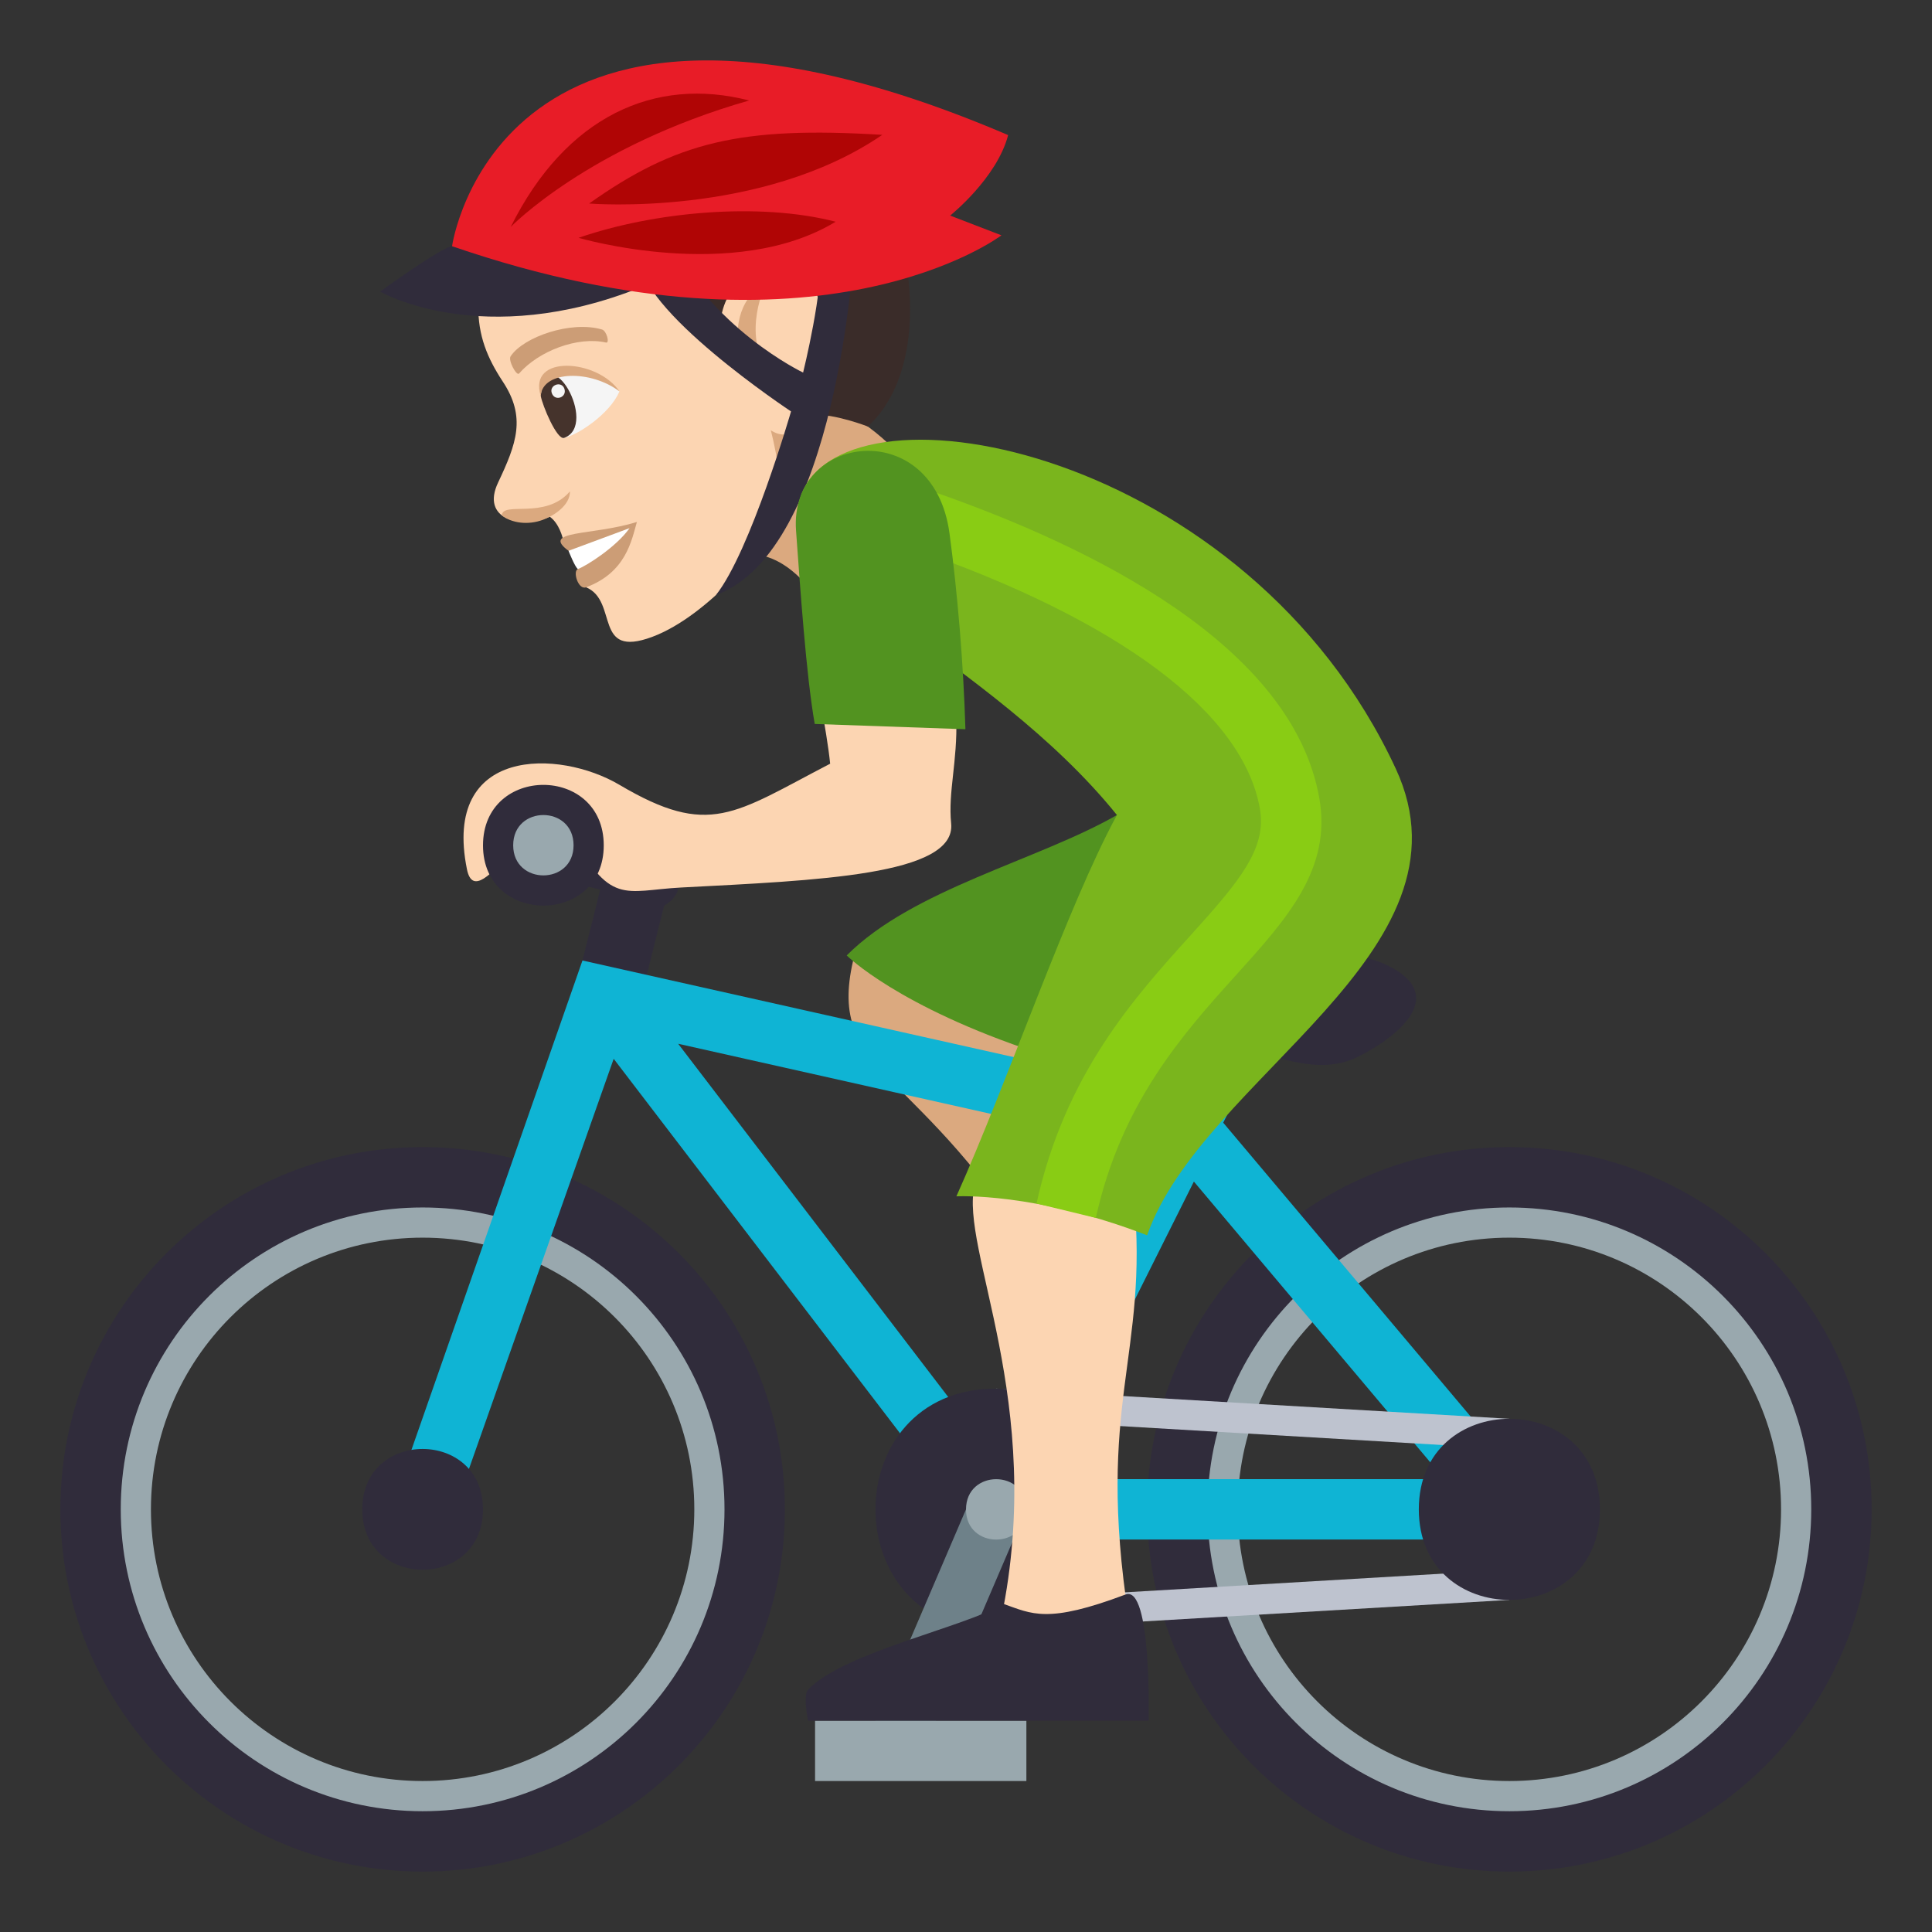 <?xml version="1.0" encoding="utf-8"?>
<!-- Generator: Adobe Illustrator 15.0.0, SVG Export Plug-In . SVG Version: 6.00 Build 0)  -->
<!DOCTYPE svg PUBLIC "-//W3C//DTD SVG 1.1//EN" "http://www.w3.org/Graphics/SVG/1.1/DTD/svg11.dtd">
<svg version="1.1" id="Layer_1" xmlns:x="http://ns.adobe.com/Extensibility/1.0/" xmlns:i="http://ns.adobe.com/AdobeIllustrator/10.0/" xmlns:graph="http://ns.adobe.com/Graphs/1.0/"
	 xmlns="http://www.w3.org/2000/svg" xmlns:xlink="http://www.w3.org/1999/xlink" xmlns:a="http://ns.adobe.com/AdobeSVGViewerExtensions/3.0/"
	 x="0px" y="0px" width="64px" height="64px" viewBox="0 0 64 64" enable-background="new 0 0 64 64" xml:space="preserve">
<rect x="0" y="0" width="64" height="64" fill="#333333" stroke="none"/>
<path fill="#DBA97F" d="M23.777,18.852c1.54-1.39,3.148,0.635,3.278,1.045c0,0,3.708-2.239,2.85-4.729
	C24.79,9.748,23.777,18.852,23.777,18.852z"/>
<path fill="#FCD5B2" d="M15.843,10.104c-0.012,1.026,0.307,1.765,0.81,2.533c0.784,1.182,0.456,2.059-0.151,3.344
	c-0.583,1.22,0.733,1.552,1.71,1.137c0.314,0.215,0.431,0.716,0.431,0.716s0.972,0.295,0.772,1.621
	c1.082,0.456,0.227,2.371,2.186,1.644c1.913-0.712,3.843-3.164,4.104-3.757c0.414-0.938-0.172-3.089-0.172-3.089
	c1.219,0.803,2.501-1.96,1.638-4.329C25.737,5.997,20.45,1.984,15.843,10.104z"/>
<path fill="#DBA97F" d="M24.586,11.745c-0.383-0.922,0.038-2.037,0.791-2.351c0,0-0.84,1.633,0.1,2.98
	C25.477,12.375,24.85,12.389,24.586,11.745z"/>
<path fill="#F5F5F5" d="M20.519,12.965c-0.307,0.748-1.437,1.493-1.88,1.549C16.625,11.836,19.433,11.917,20.519,12.965z"/>
<path fill="#45332C" d="M18.69,14.505c1.168-0.433-0.554-3.388-0.778-1.394C17.966,13.43,18.453,14.593,18.69,14.505z"/>
<path fill="#DBA97F" d="M20.519,12.965c-0.718-1.072-3.039-1.24-2.608,0.146C17.982,12.26,19.582,12.253,20.519,12.965z"/>
<path fill="#F5F5F5" d="M18.28,13.025c0.104,0.289,0.518,0.134,0.414-0.153C18.596,12.604,18.181,12.757,18.28,13.025z"/>
<path fill="#CC9D76" d="M19.94,10.915c-1.03-0.301-2.598,0.247-3.022,0.883c-0.1,0.127,0.193,0.668,0.276,0.576
	c0.648-0.747,1.945-1.242,2.885-1.026C20.201,11.373,20.096,10.955,19.94,10.915z"/>
<path fill="#CC9D76" d="M18.833,18.246c0.459,0.104,0.311,0.604,0.311,0.604c-0.18,0.065,0.007,0.703,0.271,0.605
	c1.321-0.492,1.505-1.545,1.683-2.164C19.617,17.751,17.898,17.557,18.833,18.246z"/>
<path fill="#FFFFFF" d="M18.833,18.246c0,0,0.214,0.546,0.311,0.604c0.288-0.106,1.278-0.738,1.711-1.355L18.833,18.246z"/>
<path fill="#3A2C29" d="M27.146,3.948c-1.434-1.253-12.491,0.584-11.304,6.155c3.963-3.432,4.826-1.906,6.354-1.002
	c0.351,0.213,0.084,1.83,1.784,2.737c-0.845-3.1,2.772-4.124,3.318-1.373c0.349,1.765-0.137,2.74-0.4,3.273
	c0.742-0.042,1.848,0.39,1.848,0.39C31.518,11.607,29.751,4.756,27.146,3.948z"/>
<path fill="#DBA97F" d="M18.88,16.277c0.01,0.463-0.541,0.813-0.897,0.943c-0.48,0.18-1.025,0.115-1.36-0.147
	C16.653,16.591,18.067,17.229,18.88,16.277z"/>
<path fill="#302C3B" d="M28.285,8.354c0,0-1.152-0.263-1.119,0.017c0.133,1.163-0.562,3.971-0.562,3.971s-3.1-1.477-4.483-4.502
	C22.004,7.58,21.229,8.219,21.2,8.5c-0.17,1.707,5.004,5.129,5.004,5.129s-1.342,4.639-2.486,6.081
	C27.733,18.245,28.285,8.354,28.285,8.354z"/>
<path fill="#302C3B" d="M14.975,8.156c0,0-0.189-0.07-2.385,1.504c0,0,3.397,1.963,8.654-0.149L14.975,8.156z"/>
<path fill="#E81C27" d="M33.396,4.475C16.492-2.752,14.975,8.156,14.975,8.156c12.207,4.201,18.199-0.361,18.199-0.361l-1.699-0.654
	C31.475,7.141,33.023,5.906,33.396,4.475z"/>
<path fill="#B00505" d="M16.918,7.518c1.824-3.67,4.779-4.996,7.898-4.189C19.498,4.848,16.918,7.518,16.918,7.518z"/>
<path fill="#B00505" d="M19.516,6.742c2.869-2.033,5.004-2.566,9.711-2.275C25.215,7.212,19.516,6.742,19.516,6.742z"/>
<path fill="#B00505" d="M19.166,7.878c2.49-0.862,5.979-1.188,8.516-0.533C24.313,9.391,19.166,7.878,19.166,7.878z"/>
<path fill="#DBA97F" d="M28.262,31.818c-0.894,3.856,2.256,3.461,6.271,10.188l1.934-2.93c-2.637-2.761-1.303-3.397-3.064-6.718
	L28.262,31.818z"/>
<path fill="#529320" d="M39.654,32.421L37,26.999c-2.615,1.5-6.764,2.455-8.952,4.651c0,0,1.688,1.697,6.325,3.226
	C36.322,34.1,39.654,32.421,39.654,32.421z"/>
<path fill="#302C3B" d="M21,27.999c-0.717-0.336-3-1-3-1v2l1.883,0.471L19,32.999l2,1l1-4C22,29.999,23.565,29.201,21,27.999z"/>
<path fill="#99A8AE" d="M14,38.999c-6.076,0-11,4.924-11,11s4.924,11,11,11c6.074,0,11-4.924,11-11S20.074,38.999,14,38.999z
	 M14,58.999c-4.971,0-9-4.029-9-9c0-4.972,4.029-9,9-9s9,4.028,9,9C23,54.97,18.971,58.999,14,58.999z"/>
<path fill="#99A8AE" d="M50,38.999c-6.076,0-11,4.924-11,11s4.924,11,11,11c6.074,0,11-4.924,11-11S56.074,38.999,50,38.999z
	 M50,58.999c-4.971,0-9-4.029-9-9c0-4.972,4.029-9,9-9s9,4.028,9,9C59,54.97,54.971,58.999,50,58.999z"/>
<path fill="#302C3B" d="M14,37.999c-6.627,0-12,5.373-12,12s5.373,12,12,12s12-5.373,12-12C26,43.373,20.627,37.999,14,37.999z
	 M14,59.999c-5.523,0-10-4.478-10-10s4.477-10,10-10s10,4.478,10,10C24,55.523,19.523,59.999,14,59.999z"/>
<path fill="#302C3B" d="M50,37.999c-6.627,0-12,5.373-12,12s5.373,12,12,12s12-5.373,12-12C62,43.373,56.627,37.999,50,37.999z
	 M50,59.999c-5.523,0-10-4.478-10-10s4.477-10,10-10s10,4.478,10,10C60,55.523,55.523,59.999,50,59.999z"/>
<path fill="#0FB4D4" d="M50.66,49.232L40.521,37.191l1.373-2.744c0.246-0.494-1.543-1.389-1.789-0.896l-1.316,2.634l-19.494-4.367
	l-6.238,17.85c-0.396,1.121,1.525,1.684,1.887,0.666l5.385-15.26l11.877,15.533c0.008,0.012,0.022,0.016,0.03,0.024
	c0.087,0.104,0.618,0.367,0.765,0.367h17c0.006,0,0.014,0,0.02,0C50.572,50.999,50.881,49.415,50.66,49.232z M37.867,38.029
	L32.82,48.121L22.465,34.576L37.867,38.029z M34.617,48.999l4.932-9.858l8.301,9.858H34.617z"/>
<path fill="#302C3B" d="M16,49.999c0,2.668-4,2.668-4,0C12,47.332,16,47.332,16,49.999z"/>
<polygon fill="#BEC3CF" points="50,47.999 32.998,46.999 32.998,45.999 50,46.999 "/>
<polygon fill="#BEC3CF" points="50,52.999 33,53.999 33,52.999 50,51.999 "/>
<path fill="#302C3B" d="M53,49.999c0,4-6,4-6,0S53,45.999,53,49.999z"/>
<path fill="#302C3B" d="M32.998,53.999c-5.33,0-5.33-8,0-8C38.334,45.999,38.334,53.999,32.998,53.999z"/>
<rect x="27" y="56.999" fill="#99A8AE" width="7" height="2"/>
<polygon fill="#6E8189" points="31,56.999 29,56.999 32,49.999 34,49.999 "/>
<path fill="#99A8AE" d="M34,50.003c0,1.33-2,1.33-2,0C32,48.665,34,48.665,34,50.003z"/>
<path fill="#302C3B" d="M45,34.999c-2,1-4-1-8-1c0,0,0-2,2-2c4.123,0,5.434-0.783,7,0C48,32.999,46.264,34.367,45,34.999z"/>
<path fill="#FCD5B2" d="M32.287,39.257c-0.514,2.101,2.37,7.181,0.883,14.345h4.221c-1.107-7.164,0.672-8.638,0.172-13.966
	C37.563,39.636,32.914,36.703,32.287,39.257z"/>
<path fill="#302C3B" d="M37.285,52.82c-2.598,0.979-3.096,0.643-4.049,0.309c-1.237,0.768-5.276,1.592-6.469,2.846
	c-0.172,0.181,0,1.025,0,1.025h11.282C38.049,56.999,38.158,52.492,37.285,52.82z"/>
<path fill="#7AB51D" d="M46.236,25.462c-4.908-10.569-18.127-13.11-19.691-9.086C25.492,19.089,32.761,21.745,37,26.999
	c-1.633,3-3.631,8.873-5.318,12.631c0,0,2.611-0.144,6.318,1.291C39.832,35.682,49.064,31.555,46.236,25.462z"/>
<path fill="#89CC14" d="M36.301,40.345l-1.965-0.477c0.945-4.285,3.246-6.83,5.096-8.875c1.629-1.8,2.537-2.882,2.303-4.207
	c-0.564-3.188-4.67-6.254-11.561-8.638l0.654-1.891c5.381,1.861,11.983,5.137,12.875,10.178c0.418,2.355-1.068,3.998-2.787,5.899
	C39.137,34.302,37.131,36.58,36.301,40.345z"/>
<path fill="#FCD5B2" d="M27.16,23.109c0.156,0.887,0.287,1.654,0.34,2.19c-3.188,1.656-3.996,2.464-6.981,0.699
	c-2-1.183-5.875-1.274-5.051,2.797c0.354,1.748,2.559-2.938,3.402-1.313c1.332,2.563,1.801,2.018,3.693,1.918
	c4.49-0.236,9.119-0.4,8.945-2.123c-0.105-1.043,0.213-2.047,0.17-3.481L27.16,23.109z"/>
<path fill="#529320" d="M31.453,17.665c-0.531-3.929-5.32-3.313-5.083-0.086c0.135,1.856,0.332,4.774,0.619,6.403l4.992,0.175
	C31.916,21.992,31.721,19.648,31.453,17.665z"/>
<path fill="#302C3B" d="M20,28.005c0,2.658-4,2.658-4,0C16,25.332,20,25.332,20,28.005z"/>
<path fill="#99A8AE" d="M19,28.001c0,1.33-2,1.33-2,0C17,26.665,19,26.665,19,28.001z"/>
</svg>

